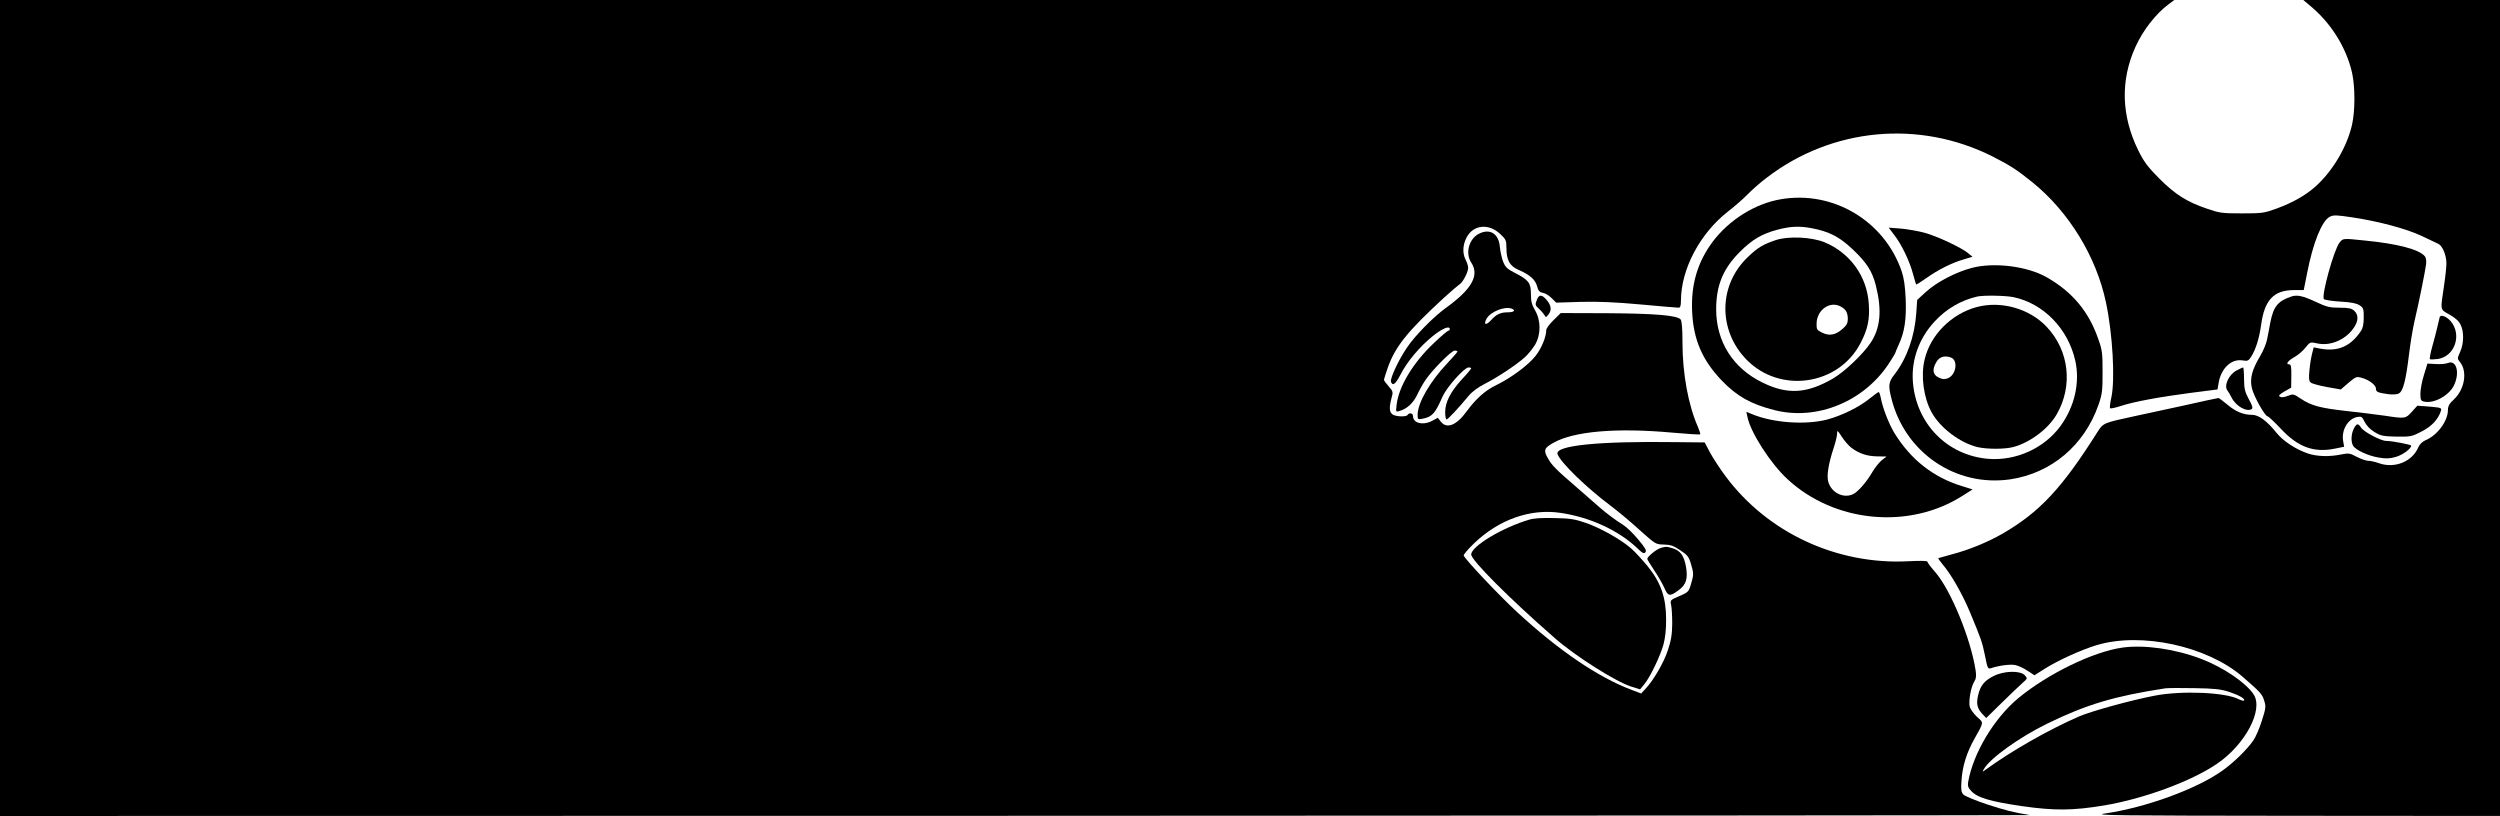 <?xml version="1.0" standalone="no"?>
<!DOCTYPE svg PUBLIC "-//W3C//DTD SVG 20010904//EN"
 "http://www.w3.org/TR/2001/REC-SVG-20010904/DTD/svg10.dtd">
<svg version="1.0" xmlns="http://www.w3.org/2000/svg"
 width="1633pt" height="533pt" viewBox="0 0 1633 533"
 preserveAspectRatio="xMidYMid meet">

<g transform="translate(0,533) scale(0.1,-0.1)"
fill="#000000" stroke="none">
<path d="M0 2665 l0 -2665 6643 1 c3653 1 6631 3 6617 5 -102 16 -162 31 -281
70 -75 25 -145 54 -154 64 -15 17 -17 32 -12 97 6 89 34 179 84 267 63 113 62
103 16 144 -22 21 -43 51 -47 67 -8 38 9 131 30 163 12 18 14 36 9 71 -31 207
-163 529 -265 645 -28 32 -50 61 -50 67 0 6 -47 7 -122 3 -469 -25 -923 186
-1198 557 -34 46 -79 114 -99 151 l-36 68 -190 2 c-505 7 -792 -22 -771 -79
21 -56 192 -221 346 -336 47 -35 132 -106 190 -159 104 -93 105 -94 158 -95
43 -1 63 -7 107 -37 47 -31 56 -42 70 -88 19 -64 19 -72 0 -135 -14 -48 -18
-52 -76 -77 -60 -26 -60 -26 -53 -59 4 -17 7 -72 7 -122 -1 -71 -7 -108 -29
-174 -27 -82 -95 -198 -148 -253 l-26 -28 -63 24 c-216 81 -474 256 -742 503
-119 109 -345 349 -354 374 -2 6 28 42 68 80 161 155 367 228 563 199 194 -28
382 -115 504 -232 33 -32 43 -37 52 -25 9 11 -1 28 -48 84 -32 39 -76 81 -97
94 -46 28 -117 81 -158 118 -16 14 -77 67 -135 118 -150 129 -173 153 -200
201 -29 51 -23 66 36 99 134 76 412 100 777 67 98 -9 180 -14 183 -11 2 2 -5
24 -15 48 -63 142 -101 349 -101 550 0 93 -4 140 -12 152 -22 27 -164 39 -483
41 l-300 1 -47 -46 c-27 -26 -48 -55 -48 -66 0 -43 -30 -117 -69 -167 -46 -60
-164 -147 -262 -194 -67 -32 -131 -90 -187 -167 -67 -93 -131 -119 -170 -70
l-20 26 -41 -22 c-57 -29 -121 -13 -121 32 0 20 -24 26 -35 9 -9 -15 -78 -12
-99 3 -21 16 -23 44 -7 105 12 41 11 45 -18 78 -17 19 -31 38 -31 43 0 4 12
41 26 82 49 136 127 234 365 453 47 43 93 82 102 88 21 11 57 80 57 108 0 12
-7 35 -16 52 -22 42 -20 97 5 145 43 85 145 96 221 24 37 -35 40 -42 40 -90 0
-80 21 -118 77 -143 75 -32 111 -64 123 -107 8 -31 16 -40 39 -44 16 -3 41
-19 57 -35 l29 -29 160 5 c113 3 229 -2 393 -17 128 -12 239 -21 247 -21 11 0
15 13 15 48 1 204 124 437 307 580 43 33 101 84 128 112 28 29 84 78 125 109
427 327 995 380 1475 139 114 -58 161 -88 261 -169 238 -193 417 -485 480
-784 44 -206 61 -507 35 -623 -8 -34 -11 -65 -8 -69 4 -3 35 3 70 15 86 28
252 59 460 86 l172 22 7 43 c16 94 82 157 153 147 37 -6 42 -4 61 26 29 46 52
120 64 208 22 160 82 224 212 225 l66 0 22 110 c38 197 96 342 148 369 24 12
42 12 147 -4 170 -25 356 -75 455 -122 47 -22 95 -45 107 -51 27 -12 53 -74
53 -128 0 -23 -7 -89 -16 -148 -24 -163 -27 -150 36 -186 36 -20 61 -42 72
-65 24 -46 22 -124 -2 -178 -20 -44 -20 -44 0 -69 48 -61 29 -176 -40 -241
-31 -28 -40 -45 -40 -70 0 -72 -69 -166 -147 -198 -20 -9 -38 -26 -47 -47 -40
-93 -154 -139 -256 -103 -25 9 -57 16 -71 16 -14 0 -48 12 -75 26 -45 24 -52
25 -103 15 -78 -16 -158 -13 -217 7 -81 28 -162 82 -206 137 -59 74 -114 115
-156 115 -58 0 -109 21 -163 67 -28 23 -54 43 -58 43 -3 0 -108 -22 -231 -50
-124 -27 -261 -57 -305 -66 -218 -47 -216 -46 -255 -107 -231 -366 -377 -522
-616 -661 -98 -57 -223 -108 -334 -137 -47 -13 -87 -24 -89 -25 -2 -2 12 -21
30 -43 54 -63 127 -191 176 -308 76 -183 80 -195 99 -286 16 -82 19 -88 38
-82 54 18 126 27 158 21 19 -3 56 -20 81 -37 l46 -30 63 40 c91 58 242 126
344 157 291 87 720 -6 952 -206 119 -103 130 -116 142 -158 12 -37 10 -50 -15
-128 -15 -49 -40 -107 -55 -129 -41 -60 -129 -146 -202 -198 -169 -121 -501
-242 -769 -281 -83 -12 68 -14 1244 -15 l1337 -1 0 2665 0 2665 -642 0 -643 0
45 -38 c137 -113 237 -274 274 -439 20 -92 20 -244 0 -336 -33 -147 -128 -307
-242 -408 -65 -57 -147 -103 -250 -141 -82 -30 -95 -32 -227 -32 -131 0 -146
2 -230 31 -132 45 -207 93 -311 197 -76 77 -99 107 -138 186 -110 225 -116
456 -17 674 48 107 132 215 215 277 l39 29 -7101 0 -7102 0 0 -2665z"/>
<path d="M11635 4029 c-169 -28 -339 -134 -447 -277 -100 -134 -143 -280 -135
-457 8 -182 66 -318 194 -451 99 -103 190 -154 344 -193 279 -71 590 58 752
312 20 31 37 59 37 62 0 2 11 28 24 57 37 81 49 163 44 295 -4 87 -11 135 -27
183 -113 327 -446 526 -786 469z m196 -189 c117 -22 185 -57 272 -140 91 -86
127 -143 150 -235 41 -162 30 -278 -34 -374 -50 -75 -170 -189 -245 -233 -172
-100 -298 -107 -461 -27 -193 93 -303 268 -303 478 0 157 45 266 155 376 81
81 144 118 247 145 83 22 142 24 219 10z"/>
<path d="M11600 3762 c-83 -28 -119 -49 -183 -111 -193 -183 -196 -480 -7
-672 219 -222 600 -166 743 110 47 89 61 156 54 255 -11 180 -121 333 -288
403 -85 35 -236 42 -319 15z m423 -434 c33 -17 46 -39 47 -79 0 -30 -7 -43
-34 -67 -47 -41 -86 -48 -134 -25 -34 17 -37 21 -36 61 2 88 87 148 157 110z"/>
<path d="M12374 3794 c48 -62 100 -171 122 -254 10 -36 19 -67 20 -68 2 -2 31
16 66 41 79 56 167 100 243 122 l59 18 -29 24 c-46 37 -201 110 -285 133 -41
11 -111 23 -154 27 l-79 6 37 -49z"/>
<path d="M9660 3803 c-65 -33 -90 -128 -50 -188 55 -83 5 -173 -165 -296 -80
-57 -204 -183 -255 -260 -54 -79 -112 -203 -104 -223 11 -30 29 -16 62 47 43
85 126 183 210 251 63 51 112 71 112 46 0 -5 -4 -10 -9 -10 -5 0 -48 -36 -94
-80 -136 -128 -230 -284 -244 -402 -6 -49 -6 -50 18 -43 50 15 89 51 115 104
14 30 39 75 56 100 47 68 169 191 190 191 10 0 18 -3 18 -6 0 -4 -30 -39 -67
-78 -112 -118 -192 -257 -193 -334 0 -33 1 -33 33 -27 63 13 81 33 130 145 28
62 142 190 170 190 9 0 17 -3 17 -6 0 -3 -27 -36 -61 -72 -74 -81 -109 -149
-109 -214 0 -27 4 -48 9 -48 8 0 79 75 143 153 24 29 62 57 107 80 83 42 208
125 262 174 21 19 50 55 66 81 39 66 39 158 0 225 -21 36 -27 58 -27 107 0 72
-15 92 -106 138 -50 26 -61 37 -76 74 -9 23 -18 67 -21 96 -7 86 -65 122 -137
85z m214 -489 c29 -11 16 -24 -25 -24 -48 0 -75 -13 -111 -53 -32 -35 -49 -28
-28 11 26 46 118 83 164 66z"/>
<path d="M15281 3744 c-36 -46 -120 -349 -101 -368 5 -5 54 -13 107 -16 70 -4
106 -11 126 -24 25 -17 27 -24 27 -80 0 -41 -6 -70 -17 -86 -68 -103 -152
-139 -269 -117 l-41 8 -11 -43 c-6 -24 -14 -73 -17 -109 -5 -52 -3 -68 9 -78
8 -7 56 -20 105 -29 l91 -16 51 44 c49 41 52 42 89 31 48 -14 90 -47 90 -71 0
-20 11 -25 82 -35 28 -3 56 -2 67 5 28 14 46 85 66 250 9 74 25 173 36 220 27
113 70 325 76 373 3 22 0 44 -8 53 -37 45 -178 82 -393 103 -145 15 -142 15
-165 -15z"/>
<path d="M12880 3580 c-104 -27 -228 -92 -298 -155 l-59 -54 -6 -88 c-11 -152
-61 -292 -140 -396 -41 -52 -44 -73 -23 -157 87 -355 420 -583 777 -531 268
40 484 222 576 486 25 72 27 93 27 215 0 122 -2 143 -28 215 -62 181 -171 310
-339 405 -128 72 -344 98 -487 60z m272 -191 c196 -41 357 -206 404 -416 31
-142 -4 -298 -97 -426 -106 -145 -291 -229 -473 -214 -268 23 -470 230 -491
503 -11 142 40 284 141 393 76 83 172 139 279 164 40 9 185 7 237 -4z"/>
<path d="M12911 3324 c-166 -45 -303 -183 -340 -345 -25 -106 -6 -245 45 -340
56 -103 184 -200 299 -229 63 -15 179 -15 236 0 109 29 229 119 283 213 108
186 82 417 -65 572 -113 120 -299 172 -458 129z m-166 -330 c47 -19 32 -114
-22 -135 -22 -8 -35 -7 -60 5 -39 19 -44 53 -13 104 20 32 53 42 95 26z"/>
<path d="M10040 3374 c-14 -35 -13 -38 13 -61 12 -11 27 -29 34 -39 11 -19 11
-19 27 1 23 29 19 59 -10 94 -31 38 -51 39 -64 5z"/>
<path d="M14970 3394 c-91 -30 -119 -65 -140 -169 -6 -33 -15 -83 -21 -110 -5
-28 -25 -76 -44 -108 -55 -91 -70 -149 -56 -211 12 -54 86 -186 104 -186 5 0
43 -36 84 -79 113 -122 217 -160 357 -131 l58 12 -6 34 c-14 72 29 148 91 160
28 5 32 3 49 -32 12 -24 36 -49 64 -66 41 -25 56 -28 143 -30 93 -1 101 0 164
33 66 33 110 80 127 135 6 20 2 21 -74 28 l-80 6 -36 -40 c-41 -45 -42 -46
-179 -25 -55 8 -165 21 -245 30 -172 19 -233 35 -300 80 -49 33 -51 33 -86 19
-22 -9 -41 -11 -50 -6 -13 7 -7 14 28 35 l44 25 1 76 c1 61 -2 76 -14 76 -26
0 -8 24 35 48 23 13 55 40 71 61 31 38 31 38 77 28 82 -19 181 21 235 96 35
48 37 89 7 117 -18 16 -35 20 -96 20 -66 0 -84 5 -159 40 -80 37 -117 45 -153
34z"/>
<path d="M15936 3258 c-2 -7 -9 -35 -15 -63 -6 -27 -21 -85 -33 -127 -12 -43
-19 -80 -16 -84 4 -3 27 -2 52 1 111 17 159 158 84 247 -27 31 -66 46 -72 26z"/>
<path d="M15990 2959 c-14 -6 -49 -9 -79 -7 l-55 3 -23 -75 c-13 -41 -23 -96
-23 -121 0 -40 3 -48 23 -52 63 -16 163 38 196 105 40 83 17 169 -39 147z"/>
<path d="M14609 2910 c-52 -27 -85 -103 -58 -133 5 -7 18 -27 27 -46 27 -54
98 -94 130 -73 9 6 5 22 -19 65 -26 49 -30 67 -31 132 0 41 -3 75 -6 75 -4 -1
-23 -9 -43 -20z"/>
<path d="M12213 2727 c-70 -57 -185 -113 -280 -138 -142 -36 -353 -21 -489 36
l-37 15 7 -32 c19 -100 150 -305 262 -408 307 -285 796 -331 1144 -108 l65 41
-70 22 c-187 57 -335 174 -441 347 -36 59 -77 165 -89 231 -4 20 -10 37 -14
36 -3 0 -29 -19 -58 -42z m-121 -321 c52 -39 103 -56 170 -57 l61 -1 -31 -24
c-16 -13 -42 -45 -58 -71 -41 -72 -100 -139 -134 -153 -63 -26 -139 14 -158
84 -11 40 1 116 37 225 12 35 21 76 21 90 0 23 3 21 30 -21 16 -25 44 -58 62
-72z"/>
<path d="M15375 2530 c-17 -34 -20 -83 -5 -111 16 -28 99 -67 169 -78 48 -8
72 -7 112 5 45 13 99 54 99 73 0 7 -126 31 -164 31 -34 0 -144 58 -163 86 -20
31 -29 30 -48 -6z"/>
<path d="M9990 1936 c-174 -51 -380 -174 -380 -228 0 -37 246 -284 547 -547
132 -116 397 -284 499 -316 l57 -18 28 34 c39 48 104 184 125 260 11 41 18
100 17 164 0 141 -34 240 -121 347 -35 42 -83 95 -109 117 -70 60 -197 131
-293 165 -73 25 -102 30 -205 32 -78 2 -136 -1 -165 -10z"/>
<path d="M10846 1750 c-28 -9 -86 -56 -86 -71 0 -3 20 -37 45 -74 25 -37 55
-89 67 -116 23 -55 36 -57 94 -13 48 35 60 74 47 151 -13 75 -38 108 -92 123
-41 11 -36 11 -75 0z"/>
<path d="M13864 1100 c-191 -27 -486 -170 -680 -330 -158 -131 -295 -359 -328
-548 -4 -26 0 -38 22 -61 40 -42 126 -67 332 -97 212 -30 329 -29 535 5 260
44 567 157 735 271 185 125 305 351 242 452 -48 76 -196 177 -341 233 -171 66
-374 95 -517 75z m696 -289 c66 -22 108 -46 98 -57 -4 -3 -19 1 -35 9 -87 45
-372 57 -548 23 -153 -29 -417 -102 -495 -136 -198 -86 -443 -226 -609 -347
-23 -17 -24 -17 -13 2 38 70 232 209 414 298 258 126 440 180 773 231 17 2
102 3 190 1 131 -2 172 -7 225 -24z"/>
<path d="M13022 914 c-60 -30 -87 -63 -101 -126 -13 -55 -6 -85 27 -121 l26
-27 101 99 c55 54 116 112 135 129 34 30 35 30 16 51 -29 32 -135 30 -204 -5z"/>
</g>
</svg>
